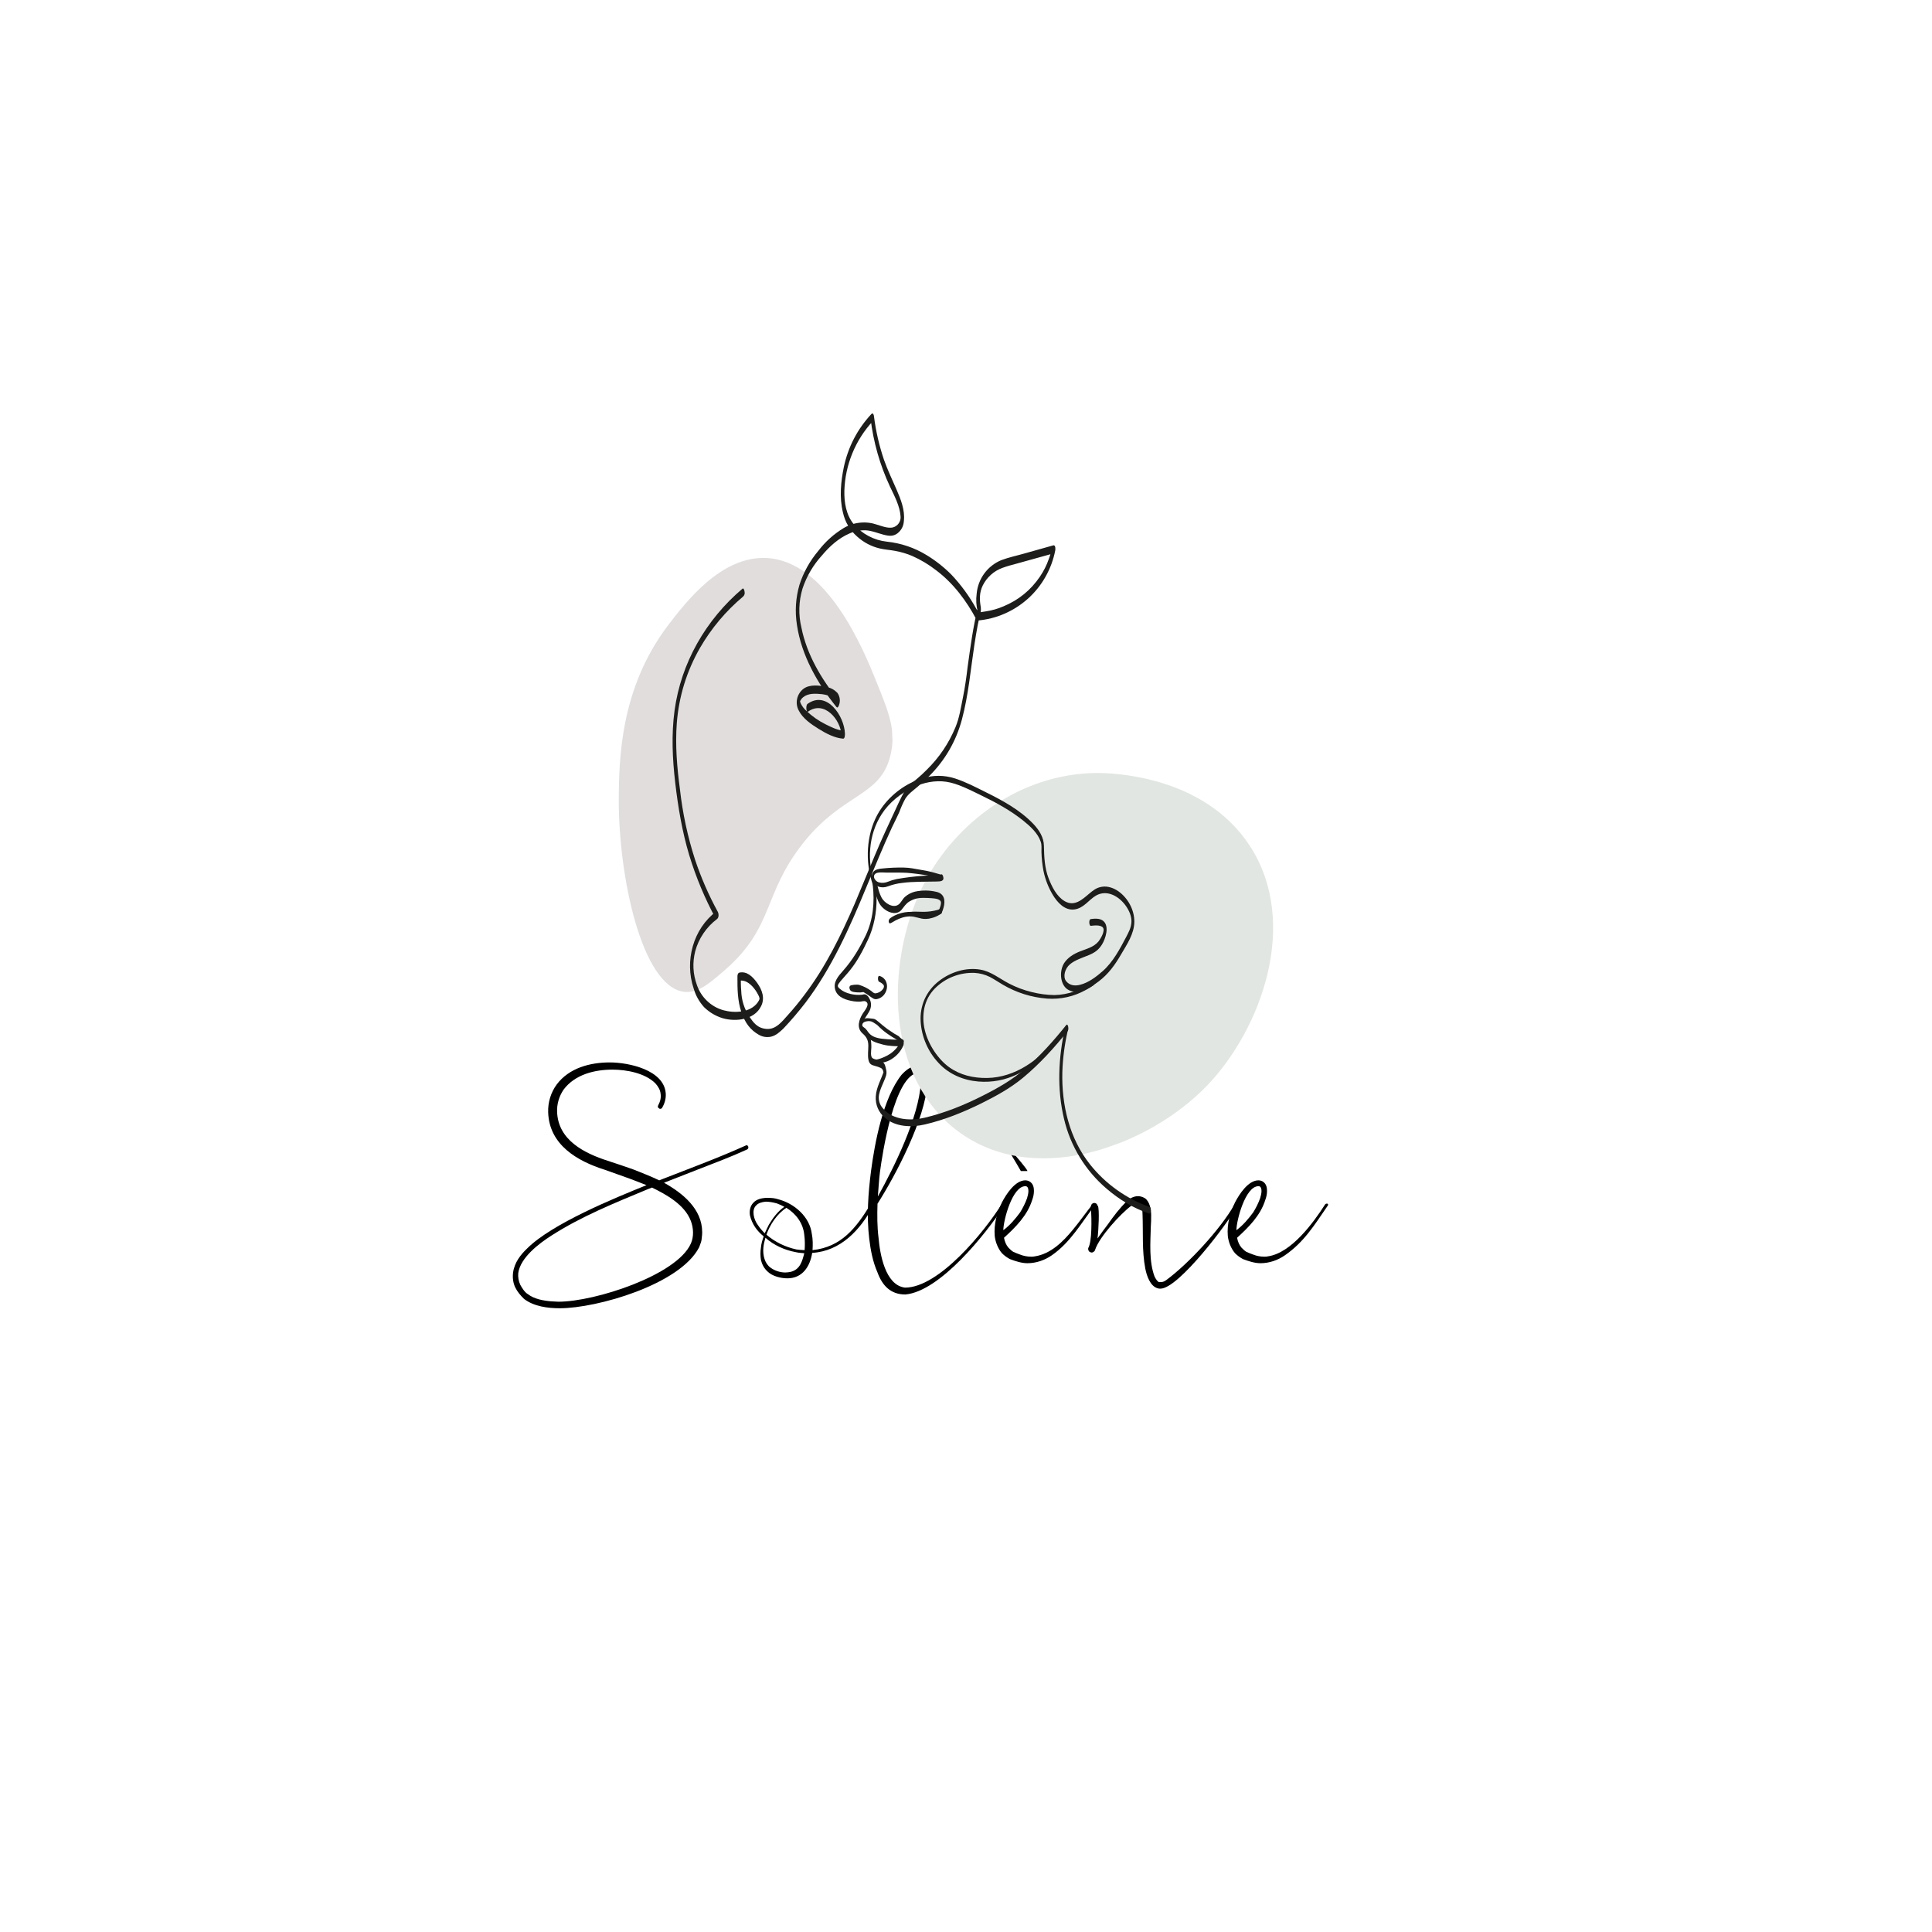 <svg xmlns="http://www.w3.org/2000/svg" xmlns:xlink="http://www.w3.org/1999/xlink" width="500" zoomAndPan="magnify" viewBox="0 0 375 375" height="500" preserveAspectRatio="xMidYMid meet" version="1.0"><defs><g/><clipPath id="970c980da6"><path d="M 174 150 L 248 150 L 248 225 L 174 225 Z M 174 150 " clip-rule="nonzero"/></clipPath><clipPath id="41109be7da"><path d="M 162.02 165.938 L 235.027 140.16 L 258.719 207.246 L 185.707 233.027 Z M 162.02 165.938 " clip-rule="nonzero"/></clipPath><clipPath id="f79b68c7fb"><path d="M 162.02 165.938 L 235.027 140.16 L 258.719 207.246 L 185.707 233.027 Z M 162.02 165.938 " clip-rule="nonzero"/></clipPath><clipPath id="c27b4e50ec"><path d="M 120 108 L 174 108 L 174 193 L 120 193 Z M 120 108 " clip-rule="nonzero"/></clipPath><clipPath id="7dd98db4a9"><path d="M 117.859 109.586 L 171.508 107.066 L 175.434 190.68 L 121.781 193.195 Z M 117.859 109.586 " clip-rule="nonzero"/></clipPath><clipPath id="26a375d8c7"><path d="M 117.859 109.586 L 171.508 107.066 L 175.434 190.68 L 121.781 193.195 Z M 117.859 109.586 " clip-rule="nonzero"/></clipPath><clipPath id="31c690a699"><path d="M 130 80 L 205 80 L 205 202 L 130 202 Z M 130 80 " clip-rule="nonzero"/></clipPath><clipPath id="a028796934"><path d="M 127.586 82.207 L 203.535 78.645 L 209.16 198.488 L 133.211 202.051 Z M 127.586 82.207 " clip-rule="nonzero"/></clipPath><clipPath id="dc9a29d839"><path d="M 127.586 82.207 L 203.535 78.645 L 209.16 198.488 L 133.211 202.051 Z M 127.586 82.207 " clip-rule="nonzero"/></clipPath><clipPath id="47ed998bf0"><path d="M 127.586 82.207 L 203.535 78.645 L 209.16 198.488 L 133.211 202.051 Z M 127.586 82.207 " clip-rule="nonzero"/></clipPath><clipPath id="0bdfb5bbfd"><path d="M 162.02 171 L 208 171 L 208 219 L 162.02 219 Z M 162.02 171 " clip-rule="nonzero"/></clipPath><clipPath id="32d4d625e1"><path d="M 168 150.527 L 221 150.527 L 221 193 L 168 193 Z M 168 150.527 " clip-rule="nonzero"/></clipPath><clipPath id="31c27668dd"><path d="M 205 199 L 223.402 199 L 223.402 235.625 L 205 235.625 Z M 205 199 " clip-rule="nonzero"/></clipPath></defs><g fill="#000000" fill-opacity="1"><g transform="translate(99.524, 243.919)"><g><path d="M 45.711 -21.355 C 45.645 -21.555 45.512 -21.621 45.379 -21.621 C 45.312 -21.621 45.246 -21.621 45.18 -21.555 C 39.707 -19.086 34.035 -17.016 28.43 -14.816 C 26.762 -15.617 25.023 -16.281 23.355 -16.949 C 21.688 -17.551 20.02 -18.086 18.418 -18.617 C 13.879 -20.086 8.809 -22.621 8.609 -28.094 C 8.543 -29.629 9.008 -31.164 9.875 -32.434 C 12.078 -35.367 15.883 -36.305 19.352 -36.305 C 22.09 -36.305 25.691 -35.637 27.695 -33.633 C 28.227 -33.031 28.629 -32.367 28.695 -31.633 C 28.828 -30.898 28.629 -30.098 28.227 -29.363 C 28.094 -29.164 28.16 -28.895 28.43 -28.762 C 28.496 -28.695 28.562 -28.695 28.629 -28.695 C 28.762 -28.695 28.961 -28.762 29.027 -28.961 C 29.496 -29.762 29.762 -30.699 29.695 -31.699 C 29.363 -36.234 22.555 -37.703 18.82 -37.703 C 15.016 -37.703 10.945 -36.637 8.543 -33.434 C 7.406 -31.898 6.809 -29.965 6.875 -28.027 C 7.074 -21.688 12.547 -18.551 17.816 -16.883 C 19.418 -16.281 21.086 -15.75 22.688 -15.148 C 23.824 -14.746 24.891 -14.281 25.961 -13.879 C 19.688 -11.344 7.609 -6.406 2.805 -1.602 C 1.535 -0.402 0.332 1.133 0.066 3.07 C -0.066 4.07 0.066 5.07 0.469 5.938 C 0.934 6.875 1.469 7.473 2.203 8.207 C 4.137 9.676 6.809 10.012 9.141 10.012 C 16.352 10.012 32.434 5.406 36.168 -1.801 C 36.234 -2.004 36.371 -2.27 36.438 -2.535 C 36.57 -2.805 36.57 -3.004 36.637 -3.203 C 36.703 -3.805 36.77 -4.203 36.77 -4.738 C 36.77 -9.277 32.965 -12.344 29.363 -14.348 L 35.836 -16.883 C 39.105 -18.152 42.309 -19.352 45.512 -20.82 C 45.711 -20.953 45.777 -21.156 45.711 -21.355 Z M 34.566 -6.941 C 35.102 -5.539 35.168 -3.871 34.566 -2.535 C 31.832 3.605 15.949 8.742 8.875 8.742 C 8.41 8.742 8.008 8.676 7.539 8.676 C 5.871 8.543 4.137 8.207 2.938 7.273 C 2.336 6.941 1.801 6.074 1.469 5.473 C 1.133 4.738 1 4.004 1.066 3.203 C 1.469 0.199 5.07 -2.535 7.473 -4.07 C 13.281 -7.809 19.754 -10.41 26.16 -13.078 L 27.027 -13.414 C 29.898 -12.012 33.367 -10.078 34.566 -6.941 Z M 34.566 -6.941 "/></g></g></g><g fill="#000000" fill-opacity="1"><g transform="translate(146.1, 243.919)"><g><path d="M 23.289 -10.211 C 23.156 -10.277 22.891 -10.211 22.824 -10.078 C 20.086 -5.605 17.219 -1.867 11.613 -1.27 C 11.68 -2.336 11.68 -3.402 11.477 -4.406 C 11.078 -7.742 8.074 -10.344 4.938 -11.145 C 4.336 -11.344 3.738 -11.41 3.07 -11.41 C 2.871 -11.41 2.668 -11.41 2.469 -11.41 C 1.668 -11.344 0.734 -11.145 0.133 -10.477 C -0.535 -9.809 -0.668 -8.809 -0.535 -8.008 C -0.133 -6.34 0.801 -5.004 2.137 -3.938 C 1.867 -3.203 1.668 -2.535 1.602 -1.801 C 1.469 -1 1.469 -0.199 1.602 0.668 C 1.801 1.469 2.203 2.27 2.871 2.871 C 3.805 3.805 5.473 4.203 6.738 4.203 C 9.676 4.203 11.145 1.867 11.543 -0.734 C 17.082 -1.066 20.887 -5.207 23.355 -9.809 C 23.422 -9.941 23.422 -10.145 23.289 -10.211 Z M 10.012 -4.203 C 10.145 -3.203 10.145 -2.203 10.078 -1.27 C 9.543 -1.27 9.008 -1.336 8.477 -1.402 C 6.34 -1.867 4.27 -2.871 2.668 -4.27 C 3.336 -6.207 4.738 -8.34 6.539 -9.477 C 8.41 -8.34 9.809 -6.473 10.012 -4.203 Z M 1 -6.141 C 0.199 -7.207 -0.266 -9.074 0.668 -9.941 C 1.066 -10.41 1.801 -10.609 2.535 -10.676 C 3.203 -10.676 3.938 -10.543 4.672 -10.344 C 5.207 -10.145 5.672 -9.941 6.141 -9.676 C 4.871 -8.809 3.938 -7.539 3.137 -6.207 C 2.871 -5.672 2.602 -5.137 2.336 -4.539 C 1.867 -5.004 1.402 -5.539 1 -6.141 Z M 7.406 2.938 C 7.074 3.004 6.738 3.07 6.34 3.07 C 5.34 3.07 4.27 2.734 3.469 2.137 C 2.336 1.336 1.934 -0.266 2.07 -1.734 C 2.137 -2.402 2.27 -3.004 2.469 -3.672 C 4.137 -2.203 6.207 -1.27 8.41 -0.867 C 8.941 -0.734 9.477 -0.734 10.012 -0.668 C 9.609 0.867 9.211 2.469 7.406 2.938 Z M 7.406 2.938 "/></g></g></g><g fill="#000000" fill-opacity="1"><g transform="translate(169.121, 243.919)"><g><path d="M 25.227 -10.078 C 21.957 -4.871 13.145 6.008 6.539 6.008 C 2.668 5.539 1.668 -0.602 1.402 -3.672 C 1.133 -5.805 1.133 -8.074 1.203 -10.277 C 4.738 -15.816 10.477 -26.762 10.879 -33.633 C 10.945 -34.234 10.945 -34.836 10.812 -35.434 C 10.742 -35.77 10.676 -36.102 10.41 -36.438 C 10.145 -36.836 9.609 -37.105 9.141 -37.105 C 7.676 -37.035 6.672 -36.168 5.871 -35.301 C 2.27 -30.766 0.668 -22.09 -0.066 -16.551 C -0.602 -12.277 -0.934 -7.875 -0.402 -3.469 C -0.133 -1.27 0.266 0.934 1.203 3.07 C 2.137 5.605 3.738 7.34 6.605 7.34 C 13.348 6.738 22.223 -4.406 25.758 -9.809 C 25.824 -10.145 25.758 -10.277 25.559 -10.277 C 25.492 -10.277 25.293 -10.145 25.227 -10.078 Z M 9.141 -35.703 C 9.211 -35.703 9.211 -35.703 9.277 -35.637 C 9.609 -35.301 9.609 -34.102 9.609 -33.699 C 9.211 -27.094 4.539 -17.551 1.27 -11.68 C 1.402 -13.215 1.469 -14.746 1.668 -16.352 C 2.137 -19.953 4.473 -35.301 9.141 -35.703 Z M 9.141 -35.703 "/></g></g></g><g fill="#000000" fill-opacity="1"><g transform="translate(194.545, 243.919)"><g><path d="M 3.605 -16.617 C 3.469 -16.883 2.004 -19.352 1.668 -19.887 C 1.668 -19.82 2.336 -19.953 2.336 -19.887 C 2.602 -19.555 4.938 -16.883 4.871 -16.617 Z M 17.883 -10.277 C 17.816 -10.344 17.617 -10.344 17.551 -10.211 C 16.215 -8.543 15.016 -6.809 13.68 -5.207 C 11.812 -2.938 9.41 -0.535 6.34 -0.066 C 6.074 0 5.871 0 5.605 0 C 4.871 0 4.137 -0.133 3.469 -0.402 C 3.07 -0.535 2.602 -0.734 2.137 -0.934 C 1.801 -1.133 1.469 -1.469 1.203 -1.734 C 0.734 -2.27 0.469 -2.938 0.332 -3.672 C 2.602 -5.738 4.871 -8.008 5.805 -11.012 C 6.008 -11.543 6.141 -12.145 6.141 -12.746 C 6.141 -13.281 6.074 -14.148 5.273 -14.613 C 5.004 -14.746 4.738 -14.816 4.473 -14.816 C 2.469 -14.816 0.734 -12.078 -0.066 -10.543 C -1 -8.609 -1.668 -6.406 -1.469 -4.004 C -1.336 -2.871 -0.867 -1.602 -0.066 -0.668 C 0.402 -0.199 0.867 0.133 1.469 0.469 C 2.535 0.867 3.738 1.27 4.871 1.27 C 6.605 1.27 8.273 0.668 9.609 -0.266 C 13.281 -2.805 15.348 -6.605 17.953 -9.941 C 18.02 -10.078 18.02 -10.211 17.883 -10.277 Z M 4.473 -13.68 C 4.539 -13.68 4.672 -13.68 4.738 -13.613 C 4.938 -13.547 5.07 -13.215 5.07 -12.746 C 5.07 -12.277 4.938 -11.812 4.805 -11.344 C 4.473 -10.41 4.004 -9.477 3.469 -8.609 C 2.535 -7.34 1.469 -6.074 0.199 -5.137 C 0.199 -7.008 1.934 -13.68 4.473 -13.68 Z M 4.473 -13.68 "/></g></g></g><g fill="#000000" fill-opacity="1"><g transform="translate(211.961, 243.919)"><g><path d="M 28.094 -10.277 C 27.961 -10.344 27.695 -10.211 27.629 -10.078 C 24.824 -5.207 18.684 1.402 14.414 4.539 C 13.879 4.938 13.613 4.938 13.012 4.938 C 12.746 4.871 12.414 4.406 12.145 3.871 C 11.012 0.867 11.344 -2.805 11.41 -5.805 C 11.477 -6.539 11.477 -7.34 11.477 -8.074 C 11.477 -9.141 11.211 -10.676 10.277 -11.344 C 9.809 -11.613 9.344 -11.746 8.941 -11.746 C 8.074 -11.746 7.273 -11.277 6.809 -10.812 C 5.34 -9.41 4.203 -7.875 3.07 -6.273 C 2.402 -5.406 1.734 -4.473 1.066 -3.535 C 1.27 -5.07 1.469 -9.277 1.133 -9.875 L 1.066 -9.875 C 1 -10.277 0.668 -10.477 0.332 -10.41 C -0.066 -10.344 -0.266 -9.941 -0.199 -9.609 C -0.066 -7.008 0 -2.938 -0.734 -1.668 C -0.801 -1.402 -0.668 -1.066 -0.469 -0.934 C -0.332 -0.867 -0.199 -0.801 -0.066 -0.801 C 0.133 -0.801 0.332 -0.934 0.469 -1.066 C 0.535 -1.133 0.535 -1.203 0.602 -1.336 C 1.402 -3.805 5.473 -8.273 7.609 -9.875 C 7.809 -9.941 7.941 -10.078 8.141 -10.145 C 8.34 -10.277 8.273 -10.211 8.609 -10.277 C 8.676 -10.277 8.809 -10.277 8.875 -10.277 C 9.074 -10.277 9.277 -10.211 9.344 -10.145 C 9.676 -9.875 9.809 -8.941 9.809 -8.074 C 9.941 -4.672 9.676 -1.133 10.344 2.336 C 10.609 3.672 11.277 5.738 12.746 6.141 C 12.945 6.207 13.078 6.207 13.281 6.207 C 16.816 6.207 26.559 -6.738 28.16 -9.809 C 28.227 -9.941 28.227 -10.145 28.094 -10.277 Z M 28.094 -10.277 "/></g></g></g><g fill="#000000" fill-opacity="1"><g transform="translate(239.787, 243.919)"><g><path d="M 17.883 -10.277 C 17.816 -10.344 17.484 -10.277 17.418 -10.145 C 15.148 -6.605 10.879 -0.734 6.34 -0.066 C 6.074 0 5.871 0 5.605 0 C 4.871 0 4.137 -0.133 3.469 -0.402 C 3.07 -0.535 2.602 -0.734 2.137 -0.934 C 1.801 -1.133 1.469 -1.469 1.203 -1.734 C 0.734 -2.27 0.469 -2.938 0.332 -3.672 C 2.602 -5.738 4.871 -8.008 5.805 -11.012 C 6.008 -11.543 6.141 -12.145 6.141 -12.746 C 6.141 -13.281 6.074 -14.148 5.273 -14.613 C 5.004 -14.746 4.738 -14.816 4.473 -14.816 C 2.469 -14.816 0.734 -12.078 -0.066 -10.543 C -1 -8.609 -1.668 -6.406 -1.469 -4.004 C -1.336 -2.871 -0.867 -1.602 -0.066 -0.668 C 0.402 -0.199 0.867 0.133 1.469 0.469 C 2.535 0.867 3.738 1.27 4.871 1.27 C 6.605 1.27 8.273 0.668 9.609 -0.266 C 13.281 -2.805 15.215 -5.938 17.953 -9.941 C 18.02 -10.078 18.02 -10.211 17.883 -10.277 Z M 4.473 -13.68 C 4.539 -13.68 4.672 -13.68 4.738 -13.613 C 4.938 -13.547 5.07 -13.215 5.07 -12.746 C 5.07 -12.277 4.938 -11.812 4.805 -11.344 C 4.473 -10.41 4.004 -9.477 3.469 -8.609 C 2.535 -7.34 1.469 -6.074 0.199 -5.137 C 0.199 -7.008 1.934 -13.68 4.473 -13.68 Z M 4.473 -13.68 "/></g></g></g><g fill="#000000" fill-opacity="1"><g transform="translate(257.391, 243.919)"><g/></g></g><g clip-path="url(#970c980da6)"><g clip-path="url(#41109be7da)"><g clip-path="url(#f79b68c7fb)"><path fill="#e2e6e2" d="M 179.461 171.305 C 185.395 159.934 197.734 150.156 212.93 150.027 C 215.098 150.043 233.469 150.168 242.617 164.207 C 252.344 179.234 244.754 199.734 234.406 210.598 C 222.871 222.66 200.047 231.039 185.086 218.918 C 171.246 207.637 172.215 185.207 179.461 171.305 Z M 179.461 171.305 " fill-opacity="1" fill-rule="nonzero"/></g></g></g><g clip-path="url(#c27b4e50ec)"><g clip-path="url(#7dd98db4a9)"><g clip-path="url(#26a375d8c7)"><path fill="#e1dddd" d="M 148.797 108.309 C 160.609 108.926 167.629 126.156 170.09 132.27 C 172.555 138.379 173.988 141.824 172.836 146.613 C 170.879 154.742 163.617 153.805 155.805 163.75 C 147.988 173.699 150.301 179.977 140.609 188.359 C 137.449 191.117 135.352 192.812 132.738 192.508 C 124.562 191.402 120.066 170.219 120.102 155.156 C 120.16 147.332 120.371 133.695 129.613 121.449 C 133.113 116.867 139.965 107.871 148.797 108.309 Z M 148.797 108.309 " fill-opacity="1" fill-rule="nonzero"/></g></g></g><g clip-path="url(#31c690a699)"><g clip-path="url(#a028796934)"><g clip-path="url(#dc9a29d839)"><g clip-path="url(#47ed998bf0)"><path fill="#1d1d1b" d="M 156.848 138.125 C 159.977 135.863 163.23 139.695 163.332 142.777 L 163.691 141.828 C 162.516 141.719 161.316 141.125 160.281 140.605 C 158.895 139.922 157.641 139.043 156.52 137.977 C 156.043 137.559 155.668 137.062 155.398 136.484 C 155.352 136.363 155.348 136.285 155.301 136.164 C 155.258 136.043 155.34 136.121 155.301 136.125 C 155.262 136.125 155.449 135.832 155.562 135.664 C 156.402 134.648 157.773 134.586 158.992 134.691 C 159.816 134.723 160.605 134.902 161.363 135.23 C 161.68 135.363 161.945 135.566 162.16 135.844 L 162.332 136.078 C 162.285 135.918 162.324 135.957 162.254 136.164 L 162.727 135.898 C 159.422 131.785 156.613 127.078 155.559 121.844 C 154.949 119.289 155.02 116.75 155.77 114.234 C 156.582 111.82 157.84 109.676 159.551 107.797 C 161.004 106.062 162.75 104.477 164.848 103.562 C 165.855 103.105 166.91 102.895 168.012 102.93 C 169.227 102.992 170.301 103.473 171.488 103.781 C 172.676 104.09 173.402 104.098 174.184 103.531 C 174.977 102.906 175.395 102.086 175.445 101.074 C 175.668 98.992 174.844 96.918 174.027 95.043 C 173.215 93.172 172.273 91.227 171.574 89.227 C 170.652 86.5 170.008 83.715 169.645 80.859 C 169.633 80.617 169.484 80.016 169.137 80.355 C 166.426 83.281 164.645 86.699 163.797 90.605 C 163.203 93.48 162.902 96.543 163.605 99.438 C 164.016 101.309 164.938 102.879 166.371 104.145 C 167.641 105.289 169.105 106.062 170.766 106.457 C 171.746 106.695 172.758 106.73 173.738 106.926 C 174.879 107.133 175.988 107.457 177.059 107.91 C 178.723 108.648 180.273 109.578 181.715 110.699 C 185.066 113.223 187.613 116.641 189.566 120.328 C 189.609 120.41 189.652 120.449 189.73 120.445 C 190.637 120.367 191.527 120.215 192.41 119.996 C 193.289 119.773 194.148 119.48 194.98 119.117 C 195.812 118.754 196.613 118.328 197.375 117.836 C 198.141 117.344 198.863 116.793 199.539 116.188 C 200.215 115.578 200.836 114.918 201.406 114.207 C 201.977 113.496 202.484 112.746 202.934 111.949 C 203.383 111.156 203.766 110.332 204.082 109.477 C 204.398 108.621 204.645 107.746 204.82 106.852 C 204.887 106.605 204.887 105.75 204.449 105.852 L 198.902 107.414 C 197.387 107.852 195.824 108.168 194.355 108.723 C 193.699 108.996 193.09 109.348 192.527 109.789 C 191.965 110.227 191.473 110.734 191.051 111.309 C 190.629 111.887 190.293 112.508 190.039 113.176 C 189.789 113.844 189.633 114.535 189.57 115.25 C 189.414 116.41 189.48 117.559 189.77 118.695 L 189.812 117.879 C 188.863 121.703 188.355 125.59 187.812 129.477 C 187.578 131.438 187.309 133.402 186.914 135.332 C 186.52 137.262 186.215 139.348 185.449 141.172 C 184.152 144.293 182.301 147.035 179.895 149.398 C 179.289 150.016 178.656 150.602 177.996 151.156 C 177.375 151.711 176.668 152.152 176.129 152.746 C 175.59 153.34 174.598 155.418 173.938 156.875 C 172.508 159.949 171.07 162.984 169.766 166.133 L 165.879 175.461 C 163.215 181.602 160.266 187.633 156.23 192.984 C 155.203 194.375 154.094 195.727 152.941 197.004 C 151.789 198.277 150.648 199.832 148.824 199.715 C 147 199.598 146.219 198.457 145.438 197.312 C 144.449 195.793 143.926 194.121 143.871 192.305 C 143.793 191.398 143.777 190.492 143.824 189.586 L 143.457 190.375 C 144.535 190.121 145.5 190.848 146.184 191.629 C 146.562 192.059 146.879 192.531 147.137 193.047 C 147.273 193.258 147.363 193.48 147.414 193.727 C 147.469 194.047 147.199 194.344 147.051 194.598 C 145.605 196.574 142.578 196.676 140.41 196.086 C 139.215 195.746 138.168 195.148 137.262 194.293 C 136.359 193.438 135.703 192.422 135.289 191.246 C 134.492 189.078 134.379 186.875 134.941 184.637 C 135.281 183.387 135.812 182.227 136.539 181.156 C 137.266 180.082 138.145 179.16 139.176 178.383 C 139.562 178.078 139.531 177.348 139.309 176.953 C 137.547 173.727 136.082 170.367 134.914 166.875 C 133.469 162.402 132.488 157.828 131.969 153.152 C 131.402 148.91 131.043 144.617 131.367 140.336 C 131.781 135.145 133.277 130.293 135.855 125.777 C 138.07 121.953 140.863 118.625 144.242 115.789 C 144.508 115.527 144.602 115.211 144.52 114.844 C 144.516 114.719 144.363 114.078 144.129 114.25 C 137.012 120.277 132.191 128.633 130.93 137.918 C 130.301 142.582 130.52 147.285 131.062 151.934 C 131.602 156.582 132.395 161.383 133.781 165.992 C 135.086 170.273 136.801 174.379 138.93 178.312 L 139.062 176.883 C 134.531 180.266 132.848 186.523 134.633 191.844 C 135.027 193.219 135.707 194.434 136.66 195.488 C 137.695 196.5 138.902 197.215 140.281 197.637 C 142.82 198.371 146.438 197.957 147.73 195.297 C 148.504 193.754 147.945 192.156 146.992 190.816 C 146.039 189.48 144.941 188.477 143.504 188.785 C 143.184 188.883 143.125 189.332 143.137 189.578 C 143.121 191.895 143.152 194.25 143.902 196.449 C 144.652 198.652 145.68 199.902 147.219 200.809 C 147.98 201.262 148.797 201.398 149.664 201.219 C 150.664 200.969 151.32 200.328 152.055 199.645 C 153.586 198.027 155.027 196.332 156.387 194.562 C 161.445 187.863 164.883 180.141 168.078 172.391 C 169.75 168.41 171.344 164.434 173.141 160.57 C 173.621 159.57 174.102 158.652 174.543 157.656 C 174.867 156.758 175.254 155.883 175.711 155.043 C 176.312 154.078 177.215 153.469 178.07 152.738 C 178.926 152.004 179.621 151.363 180.355 150.637 C 183.449 147.547 185.566 143.883 186.711 139.648 C 187.984 134.875 188.398 129.938 189.141 125.066 C 189.324 123.836 189.547 122.566 189.773 121.336 L 190.172 119.488 C 190.367 118.973 190.434 118.441 190.379 117.895 C 190.109 116.402 190.082 115.02 190.746 113.648 C 191.145 112.848 191.676 112.152 192.34 111.559 C 193 110.965 193.75 110.52 194.59 110.219 C 195.461 109.891 196.422 109.645 197.34 109.398 L 201.051 108.367 L 204.562 107.391 L 204.191 106.391 C 204.121 106.641 204.094 106.926 203.988 107.215 C 203.871 107.664 203.73 108.102 203.562 108.535 C 203.141 109.734 202.574 110.859 201.863 111.906 C 200.074 114.547 197.711 116.473 194.777 117.688 C 193.699 118.152 192.586 118.477 191.426 118.656 L 190.305 118.832 L 189.898 118.852 C 189.816 118.812 189.984 118.969 189.812 118.734 C 189.734 118.535 189.633 118.352 189.504 118.18 C 188.164 115.742 186.535 113.512 184.625 111.496 C 183.18 110.051 181.582 108.797 179.84 107.738 C 177.457 106.293 174.883 105.422 172.117 105.133 C 170.883 104.996 169.711 104.637 168.613 104.059 C 167.512 103.48 166.551 102.719 165.734 101.773 C 164.234 99.977 163.84 97.555 163.891 95.234 C 163.973 92.719 164.492 90.297 165.445 87.973 C 166.402 85.645 167.734 83.562 169.441 81.723 L 168.973 81.219 C 169.527 85.832 170.785 90.246 172.746 94.453 C 173.602 96.242 174.664 98.227 174.797 100.211 C 174.836 100.609 174.766 100.984 174.582 101.34 C 174.402 101.691 174.141 101.969 173.797 102.168 C 172.773 102.785 171.332 102.164 170.266 101.848 C 169.191 101.473 168.09 101.34 166.957 101.449 C 165.824 101.559 164.77 101.902 163.785 102.477 C 161.852 103.648 160.195 105.133 158.82 106.938 C 157.176 108.895 155.957 111.09 155.168 113.531 C 154.434 116.09 154.273 118.684 154.688 121.316 C 155.57 127.211 158.652 132.633 162.344 137.215 C 162.559 137.488 162.746 137.156 162.816 136.949 C 162.984 136.543 163.047 136.117 162.996 135.68 C 162.945 135.242 162.793 134.844 162.539 134.484 C 161.977 133.898 161.301 133.523 160.508 133.359 C 159.156 133.016 157.164 132.785 155.953 133.695 C 155.645 133.934 155.383 134.215 155.172 134.547 C 154.961 134.875 154.812 135.234 154.727 135.617 C 154.641 136 154.621 136.387 154.672 136.777 C 154.723 137.168 154.84 137.535 155.02 137.883 C 155.82 139.473 157.449 140.574 158.906 141.48 C 160.363 142.391 162.02 143.246 163.645 143.375 C 164.008 143.398 164.012 142.586 164 142.383 C 163.883 138.973 160.492 133.93 156.738 136.625 C 156.348 136.93 156.5 138.426 156.848 138.125 Z M 156.848 138.125 " fill-opacity="1" fill-rule="nonzero"/></g></g></g></g><path fill="#1d1d1b" d="M 182.688 169.781 C 181.715 169.5 180.805 169.219 179.809 169.023 L 177.098 168.547 C 176.547 168.457 175.992 168.406 175.43 168.395 C 174.055 168.367 172.684 168.426 171.312 168.57 C 170.773 168.613 169.949 168.719 169.559 169.176 C 169.168 169.629 169.211 170.168 169.32 170.668 C 169.668 172.117 171.074 172.527 172.375 172.031 C 173.238 171.703 174.125 171.488 175.039 171.383 C 177.273 171.078 179.547 171.164 181.801 171.102 C 182.516 171.078 183.402 171.102 183.035 170.02 C 182.883 169.652 182.754 169.652 182.449 169.801 C 181.777 170.105 180.914 170.062 180.199 170.168 C 180.152 170.168 180.176 170.277 180.199 170.277 C 180.824 170.387 181.672 170.387 182.258 170.645 C 182.355 170.719 182.449 170.797 182.539 170.883 C 182.754 171.035 182.668 171.012 182.582 170.82 L 182.582 169.91 C 182.688 169.652 182.777 169.738 182.473 169.758 L 181.691 169.824 L 179.418 169.977 C 177.613 170.094 175.824 170.309 174.043 170.625 C 173.441 170.75 172.855 170.93 172.289 171.164 C 171.746 171.379 171.188 171.414 170.621 171.273 C 169.645 171.012 169.125 169.652 170.383 169.391 C 170.988 169.262 171.703 169.391 172.332 169.371 L 174.086 169.371 C 174.738 169.371 175.41 169.371 176.059 169.414 C 176.711 169.457 177.293 169.543 177.922 169.609 L 180.066 169.91 C 180.957 170.062 181.824 170.105 182.711 170.215 C 182.84 170.234 182.82 169.824 182.711 169.801 Z M 182.688 169.781 " fill-opacity="1" fill-rule="nonzero"/><g clip-path="url(#0bdfb5bbfd)"><path fill="#1d1d1b" d="M 169.406 171.812 C 169.777 175.125 169.492 178.453 168.062 181.504 C 166.871 183.992 165.508 186.305 163.688 188.359 C 162.754 189.422 161.648 190.609 162.129 192.145 C 162.605 193.684 164.379 194.137 165.68 194.352 C 166.113 194.418 166.547 194.438 166.98 194.418 C 167.262 194.395 167.695 194.246 167.957 194.352 C 169.039 194.828 167.805 196.168 167.457 196.73 C 166.719 197.922 166.199 199.5 167.414 200.582 C 168.195 201.254 168.539 201.922 168.539 202.961 C 168.539 204 168.391 204.801 168.562 205.688 C 168.734 206.574 169.191 206.727 169.84 206.898 C 170.23 206.992 170.605 207.121 170.969 207.289 C 171.445 207.547 171.445 208.043 171.574 208.543 L 171.574 207.871 C 171.031 209.516 170.102 211.027 169.992 212.781 C 169.934 213.57 170.059 214.332 170.363 215.062 C 170.668 215.793 171.125 216.418 171.727 216.934 C 173.805 218.773 176.949 218.859 179.527 218.254 C 183.316 217.367 186.957 215.895 190.426 214.188 C 193.305 212.758 196.121 211.223 198.594 209.168 C 201.82 206.488 204.66 203.352 207.262 200.086 C 207.5 199.805 207.305 198.547 206.957 198.961 C 204.531 201.988 201.93 204.93 198.961 207.461 C 196.469 209.602 193.719 211.18 190.793 212.652 C 187.219 214.469 183.449 216.004 179.527 216.934 C 176.797 217.582 173.352 217.453 171.402 215.16 C 171.062 214.797 170.824 214.379 170.684 213.902 C 170.547 213.426 170.527 212.945 170.621 212.457 C 170.793 211.57 171.207 210.727 171.551 209.906 C 171.898 209.082 172.203 208.477 172.008 207.656 C 171.812 206.832 171.77 206.336 171.074 205.988 C 170.383 205.645 169.883 205.707 169.387 205.406 C 168.887 205.102 169.105 203.934 169.125 203.371 C 169.148 202.008 168.973 200.625 167.957 199.629 C 167.762 199.457 167.285 199.199 167.262 198.918 C 167.242 198.637 167.609 198.117 167.738 197.879 C 168.129 197.207 168.672 196.559 168.93 195.844 C 169.172 195.102 169.09 194.395 168.691 193.727 C 168.551 193.438 168.344 193.215 168.062 193.055 C 167.824 192.926 167.566 193.031 167.305 193.078 C 165.918 193.227 164.098 192.883 163.016 191.93 C 162.777 191.734 162.582 191.539 162.625 191.281 C 162.668 191.02 163.016 190.633 163.188 190.395 C 163.773 189.703 164.402 189.055 164.965 188.34 C 166.418 186.566 167.5 184.469 168.453 182.434 C 169.645 179.902 170.145 177.156 170.145 174.387 C 170.141 173.41 170.082 172.438 169.969 171.469 C 169.949 171.273 169.863 170.926 169.602 171.012 C 169.344 171.102 169.387 171.641 169.406 171.812 Z M 169.406 171.812 " fill-opacity="1" fill-rule="nonzero"/></g><path fill="#1d1d1b" d="M 182.668 177.352 L 182.32 177.566 C 181.879 177.836 181.41 178.039 180.914 178.172 C 180.516 178.293 180.113 178.359 179.699 178.367 C 178.617 178.41 177.707 177.848 176.621 177.871 C 175.539 177.891 174.695 178.215 173.871 178.629 L 173.047 179.102 L 172.809 179.211 L 172.766 179.211 C 172.656 179.297 172.551 179.102 172.527 179.016 C 172.469 178.82 172.492 178.633 172.594 178.453 C 172.613 178.41 172.68 178.348 172.68 178.324 L 172.918 178.129 C 173.164 177.957 173.426 177.805 173.699 177.676 C 174.516 177.289 175.375 177.066 176.277 177.004 L 176.492 177.004 C 177.426 176.898 178.355 176.984 179.289 176.984 C 180.199 176.98 181.094 176.859 181.973 176.617 L 182.559 176.422 C 182.625 176.402 182.684 176.414 182.734 176.465 C 182.906 176.637 182.84 177.242 182.668 177.352 Z M 182.668 177.352 " fill-opacity="1" fill-rule="nonzero"/><g clip-path="url(#32d4d625e1)"><path fill="#1d1d1b" d="M 169.82 171.75 C 168.281 167.227 168.496 162.102 171.141 158.016 C 172.57 155.785 174.867 153.949 177.25 152.824 C 179.223 151.891 181.496 151.418 183.688 151.742 C 185.875 152.066 188.258 153.32 190.359 154.336 C 193.285 155.742 196.188 157.32 198.723 159.375 C 200 160.414 201.453 161.734 201.996 163.355 C 202.234 164.004 202.125 164.699 202.145 165.391 C 202.18 166.613 202.309 167.824 202.535 169.023 C 202.871 170.676 203.473 172.227 204.336 173.676 C 205.203 175.125 206.633 176.746 208.496 176.527 C 210.359 176.312 211.312 174.648 212.742 173.824 C 214.91 172.594 217.27 174.02 218.547 175.859 C 219.176 176.766 219.695 177.914 219.609 179.039 C 219.523 180.164 219.047 180.965 218.613 181.828 C 217.379 184.164 216.059 186.695 214.062 188.469 C 212.785 189.594 211.289 190.738 209.621 191.152 C 208.625 191.41 207.605 191.281 206.934 190.438 C 206.262 189.594 206.695 187.992 207.672 187.172 C 208.648 186.348 210.055 185.918 211.312 185.398 C 212.57 184.879 213.285 184.316 213.91 183.301 C 214.539 182.281 215.406 179.816 214.148 178.758 C 213.5 178.215 212.504 178.281 211.723 178.391 C 211.289 178.453 211.375 179.754 211.746 179.707 C 212.113 179.664 213.629 179.426 214.086 180.055 C 214.539 180.684 213.652 182.195 213.195 182.758 C 212.285 183.84 210.898 184.164 209.645 184.66 C 208.387 185.16 207.281 185.832 206.566 186.91 C 205.613 188.402 205.742 190.805 207 191.887 C 207.305 192.125 207.645 192.297 208.02 192.406 C 209.988 192.969 212.047 191.391 213.238 190.504 C 215.102 189.098 216.383 187.344 217.551 185.332 C 218.723 183.32 220.152 181.266 220.172 178.93 C 220.195 176.594 218.938 174.344 217.117 173.023 C 216.207 172.375 215.039 171.945 213.91 172.117 C 212.785 172.289 212.18 172.832 211.465 173.414 C 210.055 174.605 208.559 176.031 206.633 174.906 C 205.07 173.977 204.16 172.094 203.531 170.473 C 202.754 168.461 202.668 166.32 202.625 164.18 C 202.602 162.512 201.668 161.062 200.543 159.895 C 198.008 157.234 194.605 155.375 191.355 153.773 C 189.406 152.801 187.434 151.762 185.355 151.094 C 183.254 150.43 181.152 150.422 179.051 151.07 C 175.93 151.98 173.047 154.121 171.164 156.758 C 168.539 160.414 167.914 165.391 168.844 169.715 C 169.035 170.555 169.277 171.375 169.582 172.18 C 169.711 172.551 169.883 171.898 169.82 171.75 Z M 169.82 171.75 " fill-opacity="1" fill-rule="nonzero"/></g><path fill="#1d1d1b" d="M 175.344 201.859 C 175.117 201.734 174.906 201.582 174.715 201.402 C 174.629 201.305 174.535 201.211 174.434 201.121 C 174.176 200.949 173.871 200.797 173.609 200.648 L 172.246 199.738 C 171.641 199.285 171.074 198.809 170.512 198.332 C 169.949 197.855 169.777 197.75 169.363 197.727 C 168.953 197.707 168.582 197.598 168.172 197.641 C 167.242 197.727 166.852 198.613 167.176 199.457 C 167.262 199.715 167.371 199.262 167.371 199.176 C 167.285 198.594 167.676 198.332 168.195 198.246 C 168.508 198.176 168.816 198.184 169.125 198.266 C 169.367 198.359 169.59 198.484 169.797 198.637 L 170.254 198.938 L 170.859 199.523 C 171.375 200.012 171.934 200.449 172.527 200.84 C 172.918 201.121 173.328 201.359 173.762 201.621 C 173.965 201.77 174.18 201.891 174.414 201.988 C 174.531 202.023 174.656 202.043 174.781 202.055 C 174.969 202.105 175.148 202.18 175.324 202.27 C 175.453 202.312 175.453 201.922 175.344 201.859 Z M 175.344 201.859 " fill-opacity="1" fill-rule="nonzero"/><path fill="#1d1d1b" d="M 169.668 206.031 C 170.238 206.23 170.824 206.293 171.422 206.227 C 172.016 206.113 172.566 205.891 173.07 205.559 C 174.098 204.91 174.855 204.031 175.344 202.918 C 175.43 202.703 175.516 201.859 175.105 201.836 C 173.891 201.816 172.656 201.773 171.445 201.641 C 170.879 201.602 170.332 201.484 169.797 201.297 C 169.539 201.199 169.301 201.07 169.082 200.906 C 168.82 200.734 168.629 200.41 168.324 200.258 C 168.02 200.105 168.129 200.691 168.152 200.777 C 168.605 202.008 170.121 202.422 171.355 202.746 C 172.594 203.07 173.891 203.07 175.148 203.09 L 174.91 202.031 C 174.438 203.031 173.75 203.852 172.852 204.496 C 172.402 204.797 171.926 205.051 171.422 205.254 C 170.867 205.496 170.289 205.66 169.688 205.75 C 169.582 205.773 169.602 206.012 169.668 206.031 Z M 169.668 206.031 " fill-opacity="1" fill-rule="nonzero"/><path fill="#1d1d1b" d="M 172.051 190.719 C 172.461 191.93 171.77 193.531 170.316 193.898 C 170 193.992 169.703 193.949 169.43 193.77 C 168.91 193.465 168.434 193.055 167.914 192.75 L 167.586 192.559 C 167.207 192.633 166.824 192.656 166.438 192.621 C 166.027 192.602 165.184 192.559 164.988 192.125 C 164.793 191.691 164.855 191.52 165.008 191.348 C 165.16 191.172 166.332 191.043 166.785 191.172 C 167.625 191.43 168.398 191.82 169.105 192.34 C 169.301 192.492 169.516 192.73 169.777 192.797 C 170.035 192.859 170.578 192.664 170.859 192.469 C 171.141 192.277 171.879 191.629 171.445 191.109 C 171.215 190.871 170.949 190.688 170.641 190.566 C 170.359 190.461 170.316 189.398 170.664 189.422 L 170.688 189.422 C 171.008 189.508 171.293 189.664 171.535 189.895 C 171.777 190.125 171.949 190.402 172.051 190.719 Z M 172.051 190.719 " fill-opacity="1" fill-rule="nonzero"/><path fill="#1d1d1b" d="M 183.145 176.16 C 183.102 176.336 183.035 176.508 182.992 176.66 L 182.797 177.137 L 182.734 177.285 C 182.285 177.535 181.816 177.738 181.324 177.891 C 181.496 177.695 181.672 177.523 181.824 177.328 C 181.836 177.328 181.844 177.324 181.844 177.309 C 182.027 177.039 182.184 176.758 182.32 176.465 L 182.387 176.312 C 182.527 175.98 182.617 175.637 182.645 175.273 C 182.668 174.453 181.496 174.41 180.891 174.344 C 180.258 174.289 179.621 174.27 178.984 174.281 C 178.07 174.289 177.227 174.535 176.449 175.016 C 175.82 175.426 175.473 175.988 175.02 176.551 C 174.152 177.633 172.699 177.242 171.746 176.527 C 170.793 175.816 170.469 175.035 170.145 174.086 C 169.922 173.512 169.762 172.918 169.668 172.312 C 169.621 172.082 169.605 171.852 169.625 171.617 L 169.625 171.316 C 169.645 170.84 170.059 170.863 170.059 171.359 L 170.059 171.188 L 170.102 171.316 C 170.141 171.406 170.18 171.5 170.207 171.598 C 170.316 171.855 170.359 172.137 170.445 172.418 C 170.605 173.066 170.836 173.688 171.141 174.281 C 171.684 175.254 173.285 176.336 174.367 175.598 C 174.91 175.23 175.148 174.516 175.648 174.086 C 176.215 173.59 176.867 173.25 177.598 173.066 C 179.023 172.762 180.449 172.781 181.867 173.133 C 183.34 173.523 183.512 174.844 183.145 176.16 Z M 183.145 176.16 " fill-opacity="1" fill-rule="nonzero"/><g clip-path="url(#31c27668dd)"><path fill="#1d1d1b" d="M 206.738 199.457 C 205.418 205.23 205.137 211.355 206.523 217.152 C 207.141 219.797 208.16 222.281 209.574 224.602 C 210.988 226.926 212.73 228.969 214.801 230.734 C 217.25 232.832 219.957 234.496 223.012 235.535 C 223.445 235.688 223.512 234.41 223.164 234.281 C 220.887 233.477 218.766 232.371 216.801 230.969 C 214.832 229.57 213.098 227.926 211.594 226.039 C 207.562 220.98 206.047 214.488 206.199 208.109 C 206.285 205.406 206.633 202.738 207.238 200.105 C 207.281 199.891 207.348 199.371 207.129 199.219 C 206.914 199.066 206.785 199.199 206.738 199.457 Z M 206.738 199.457 " fill-opacity="1" fill-rule="nonzero"/></g><path fill="#1d1d1b" d="M 212.09 190.633 C 209.926 192.125 207.324 193.098 204.66 193.141 C 203.172 193.121 201.703 192.926 200.262 192.559 C 198.711 192.184 197.23 191.629 195.82 190.891 C 194 189.941 192.395 188.578 190.316 188.211 C 187.52 187.711 184.465 188.684 182.258 190.414 C 181.031 191.359 180.098 192.535 179.461 193.941 C 178.855 195.344 178.602 196.809 178.703 198.332 C 178.801 199.828 179.148 201.262 179.75 202.637 C 180.348 204.012 181.16 205.246 182.191 206.336 C 184.207 208.52 187 209.688 189.926 209.926 C 192.574 210.133 195.098 209.656 197.488 208.5 C 199.711 207.418 201.688 205.996 203.426 204.238 C 204.57 203.121 205.602 201.91 206.523 200.605 L 206.785 200.215 C 206.871 200.086 206.934 199.848 206.805 199.715 C 206.676 199.586 206.5 199.738 206.438 199.848 C 205.785 200.824 205.055 201.738 204.25 202.594 C 202.754 204.281 201.051 205.727 199.133 206.918 C 196.883 208.305 194.305 209.191 191.617 209.234 C 188.93 209.277 186.371 208.672 184.25 207.156 C 182.125 205.645 180.176 202.766 179.504 199.934 C 179.156 198.512 179.129 197.086 179.418 195.648 C 179.73 194.207 180.402 192.949 181.434 191.887 C 182.449 190.859 183.633 190.078 184.98 189.547 C 186.324 189.02 187.723 188.781 189.168 188.836 C 190.203 188.898 191.184 189.16 192.113 189.617 C 192.98 190.07 193.805 190.633 194.648 191.129 C 197.316 192.688 200.191 193.59 203.273 193.832 C 205.938 194 208.438 193.438 210.77 192.145 C 211.254 191.883 211.723 191.594 212.18 191.281 C 212.352 191.16 212.426 190.992 212.395 190.785 C 212.391 190.707 212.355 190.652 212.289 190.621 C 212.219 190.586 212.156 190.59 212.09 190.633 Z M 212.09 190.633 " fill-opacity="1" fill-rule="nonzero"/></svg>